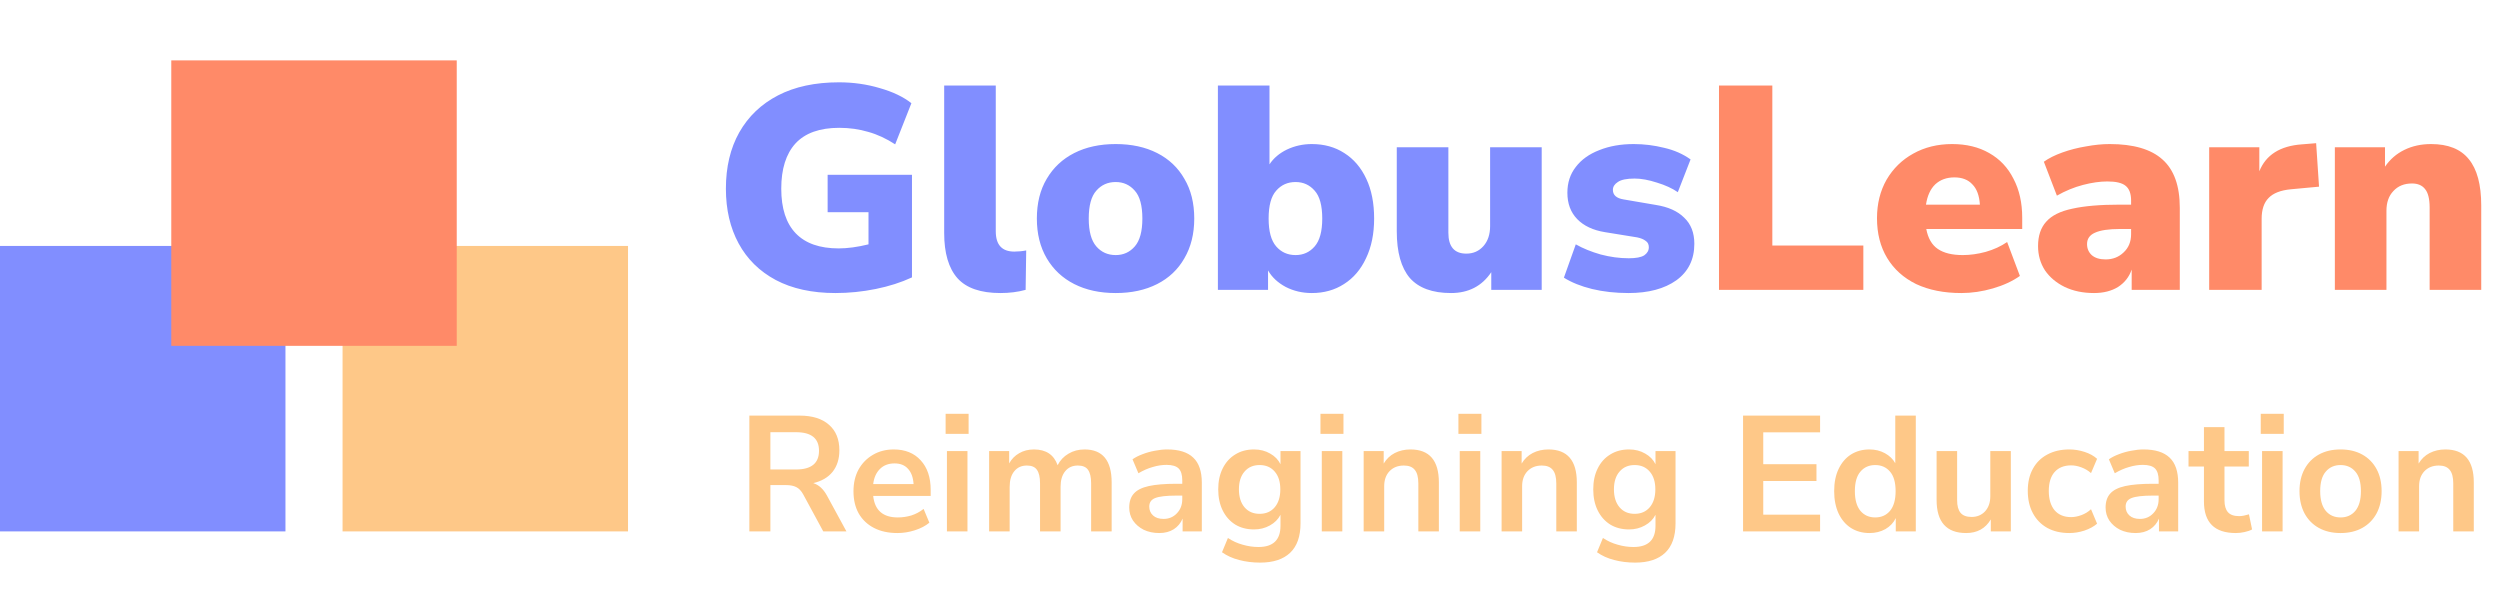 <svg width="207" height="49" viewBox="0 0 207 49" fill="none" xmlns="http://www.w3.org/2000/svg">
<rect y="20.364" width="23.636" height="23.636" fill="#818EFF"/>
<rect x="28.364" y="20.364" width="23.636" height="23.636" fill="#FEC888"/>
<rect x="14.182" y="5" width="23.636" height="23.636" fill="#FF8A68"/>
<path d="M69.176 24.264C67.24 24.264 65.592 23.904 64.232 23.184C62.888 22.464 61.864 21.456 61.16 20.16C60.456 18.864 60.104 17.352 60.104 15.624C60.104 13.832 60.472 12.28 61.208 10.968C61.96 9.64 63.032 8.616 64.424 7.896C65.816 7.176 67.496 6.816 69.464 6.816C70.648 6.816 71.776 6.976 72.848 7.296C73.92 7.6 74.792 8.016 75.464 8.544L74.12 11.952C73.384 11.472 72.64 11.128 71.888 10.92C71.136 10.696 70.336 10.584 69.488 10.584C67.872 10.584 66.664 11.016 65.864 11.88C65.08 12.744 64.688 13.992 64.688 15.624C64.688 17.256 65.088 18.488 65.888 19.32C66.688 20.152 67.872 20.568 69.44 20.568C70.176 20.568 71 20.456 71.912 20.232V17.568H68.528V14.472H75.512V22.968C74.616 23.384 73.616 23.704 72.512 23.928C71.408 24.152 70.296 24.264 69.176 24.264ZM82.834 24.264C81.202 24.264 80.018 23.856 79.282 23.04C78.546 22.208 78.178 20.96 78.178 19.296V7.08H82.45V19.152C82.45 20.272 82.962 20.832 83.986 20.832C84.146 20.832 84.306 20.824 84.466 20.808C84.642 20.792 84.81 20.768 84.97 20.736L84.922 24C84.282 24.176 83.586 24.264 82.834 24.264ZM92.38 24.264C91.068 24.264 89.924 24.016 88.948 23.52C87.972 23.024 87.212 22.312 86.668 21.384C86.124 20.456 85.852 19.36 85.852 18.096C85.852 16.816 86.124 15.72 86.668 14.808C87.212 13.88 87.972 13.168 88.948 12.672C89.924 12.176 91.068 11.928 92.38 11.928C93.692 11.928 94.836 12.176 95.812 12.672C96.788 13.168 97.54 13.88 98.068 14.808C98.612 15.72 98.884 16.816 98.884 18.096C98.884 19.36 98.612 20.456 98.068 21.384C97.54 22.312 96.788 23.024 95.812 23.52C94.836 24.016 93.692 24.264 92.38 24.264ZM92.38 21.12C93.02 21.12 93.548 20.88 93.964 20.4C94.38 19.92 94.588 19.152 94.588 18.096C94.588 17.024 94.38 16.256 93.964 15.792C93.548 15.312 93.02 15.072 92.38 15.072C91.724 15.072 91.188 15.312 90.772 15.792C90.356 16.256 90.148 17.024 90.148 18.096C90.148 19.152 90.356 19.92 90.772 20.4C91.188 20.88 91.724 21.12 92.38 21.12ZM108.618 24.264C107.834 24.264 107.114 24.096 106.458 23.76C105.802 23.408 105.314 22.952 104.994 22.392V24H100.842V7.08H105.114V13.608C105.45 13.096 105.93 12.688 106.554 12.384C107.194 12.08 107.882 11.928 108.618 11.928C109.642 11.928 110.538 12.176 111.306 12.672C112.09 13.168 112.698 13.88 113.13 14.808C113.562 15.72 113.778 16.816 113.778 18.096C113.778 19.36 113.554 20.456 113.106 21.384C112.674 22.312 112.066 23.024 111.282 23.52C110.514 24.016 109.626 24.264 108.618 24.264ZM107.274 21.12C107.914 21.12 108.442 20.88 108.858 20.4C109.274 19.92 109.482 19.152 109.482 18.096C109.482 17.024 109.274 16.256 108.858 15.792C108.442 15.312 107.914 15.072 107.274 15.072C106.618 15.072 106.082 15.312 105.666 15.792C105.25 16.256 105.042 17.024 105.042 18.096C105.042 19.152 105.25 19.92 105.666 20.4C106.082 20.88 106.618 21.12 107.274 21.12ZM120.141 24.264C118.605 24.264 117.469 23.848 116.733 23.016C116.013 22.168 115.653 20.88 115.653 19.152V12.192H119.925V19.272C119.925 20.424 120.421 21 121.413 21C121.989 21 122.461 20.792 122.829 20.376C123.197 19.96 123.381 19.408 123.381 18.72V12.192H127.653V24H123.477V22.536C122.709 23.688 121.597 24.264 120.141 24.264ZM134.843 24.264C133.755 24.264 132.747 24.152 131.819 23.928C130.907 23.704 130.131 23.392 129.491 22.992L130.475 20.232C131.067 20.568 131.755 20.848 132.539 21.072C133.323 21.28 134.099 21.384 134.867 21.384C135.459 21.384 135.883 21.304 136.139 21.144C136.395 20.968 136.523 20.744 136.523 20.472C136.523 20.232 136.435 20.056 136.259 19.944C136.099 19.816 135.867 19.72 135.563 19.656L132.899 19.224C131.907 19.064 131.139 18.704 130.595 18.144C130.051 17.584 129.779 16.856 129.779 15.96C129.779 15.128 130.011 14.416 130.475 13.824C130.939 13.216 131.587 12.752 132.419 12.432C133.251 12.096 134.203 11.928 135.275 11.928C136.123 11.928 136.963 12.032 137.795 12.24C138.627 12.432 139.355 12.752 139.979 13.2L138.923 15.912C138.459 15.592 137.883 15.328 137.195 15.12C136.507 14.896 135.891 14.784 135.347 14.784C134.691 14.784 134.227 14.88 133.955 15.072C133.683 15.248 133.547 15.464 133.547 15.72C133.547 16.152 133.843 16.416 134.435 16.512L137.099 16.968C138.123 17.128 138.907 17.48 139.451 18.024C140.011 18.552 140.291 19.272 140.291 20.184C140.291 21.48 139.795 22.488 138.803 23.208C137.811 23.912 136.491 24.264 134.843 24.264Z" fill="#818EFF"/>
<path d="M142.333 24V7.08H146.749V20.328H154.285V24H142.333ZM162.399 24.264C160.959 24.264 159.711 24.016 158.655 23.52C157.615 23.008 156.815 22.288 156.255 21.36C155.695 20.432 155.415 19.336 155.415 18.072C155.415 16.872 155.679 15.808 156.207 14.88C156.751 13.952 157.487 13.232 158.415 12.72C159.359 12.192 160.431 11.928 161.631 11.928C162.815 11.928 163.839 12.176 164.703 12.672C165.583 13.168 166.255 13.88 166.719 14.808C167.199 15.72 167.439 16.792 167.439 18.024V18.96H159.495C159.639 19.728 159.959 20.28 160.455 20.616C160.951 20.952 161.639 21.12 162.519 21.12C163.127 21.12 163.759 21.032 164.415 20.856C165.087 20.664 165.679 20.392 166.191 20.04L167.247 22.848C166.639 23.28 165.895 23.624 165.015 23.88C164.135 24.136 163.263 24.264 162.399 24.264ZM161.823 14.688C161.183 14.688 160.655 14.88 160.239 15.264C159.839 15.648 159.583 16.208 159.471 16.944H163.935C163.887 16.192 163.679 15.632 163.311 15.264C162.959 14.88 162.463 14.688 161.823 14.688ZM173.383 24.264C172.471 24.264 171.663 24.096 170.959 23.76C170.271 23.424 169.727 22.968 169.327 22.392C168.943 21.8 168.751 21.128 168.751 20.376C168.751 19.528 168.975 18.856 169.423 18.36C169.871 17.848 170.591 17.488 171.583 17.28C172.575 17.056 173.895 16.944 175.543 16.944H176.455V16.608C176.455 16.032 176.303 15.624 175.999 15.384C175.711 15.144 175.207 15.024 174.487 15.024C173.879 15.024 173.207 15.12 172.471 15.312C171.735 15.504 171.015 15.8 170.311 16.2L169.231 13.392C169.631 13.104 170.143 12.848 170.767 12.624C171.391 12.4 172.047 12.232 172.735 12.12C173.423 11.992 174.071 11.928 174.679 11.928C176.647 11.928 178.103 12.352 179.047 13.2C180.007 14.048 180.487 15.384 180.487 17.208V24H176.503V22.32C176.295 22.928 175.919 23.408 175.375 23.76C174.831 24.096 174.167 24.264 173.383 24.264ZM174.343 21.48C174.935 21.48 175.431 21.288 175.831 20.904C176.247 20.52 176.455 20.016 176.455 19.392V18.96H175.543C174.599 18.96 173.903 19.064 173.455 19.272C173.023 19.464 172.807 19.776 172.807 20.208C172.807 20.576 172.935 20.88 173.191 21.12C173.463 21.36 173.847 21.48 174.343 21.48ZM182.92 24V12.192H187.072V14.184C187.616 12.824 188.792 12.08 190.6 11.952L191.776 11.856L192.016 15.456L189.688 15.672C188.84 15.752 188.224 15.992 187.84 16.392C187.456 16.776 187.264 17.352 187.264 18.12V24H182.92ZM193.326 24V12.192H197.478V13.8C197.894 13.192 198.43 12.728 199.086 12.408C199.742 12.088 200.478 11.928 201.294 11.928C202.702 11.928 203.742 12.344 204.414 13.176C205.102 14.008 205.446 15.288 205.446 17.016V24H201.174V17.184C201.174 16.464 201.046 15.952 200.79 15.648C200.55 15.344 200.19 15.192 199.71 15.192C199.07 15.192 198.558 15.4 198.174 15.816C197.79 16.216 197.598 16.76 197.598 17.448V24H193.326Z" fill="#FF8A68"/>
<path d="M62.047 44V34.412H66.209C67.26 34.412 68.072 34.666 68.643 35.174C69.214 35.672 69.5 36.375 69.5 37.282C69.5 37.998 69.314 38.592 68.942 39.063C68.571 39.526 68.036 39.838 67.338 40.002C67.8 40.147 68.181 40.496 68.48 41.049L70.085 44H68.167L66.508 40.94C66.345 40.641 66.15 40.437 65.923 40.328C65.706 40.219 65.424 40.165 65.08 40.165H63.788V44H62.047ZM63.788 38.873H65.91C67.179 38.873 67.814 38.356 67.814 37.322C67.814 36.298 67.179 35.786 65.91 35.786H63.788V38.873ZM74.312 44.136C73.56 44.136 72.912 43.995 72.368 43.714C71.824 43.433 71.402 43.034 71.103 42.518C70.813 42.001 70.668 41.389 70.668 40.682C70.668 39.992 70.808 39.39 71.089 38.873C71.379 38.356 71.774 37.953 72.272 37.662C72.78 37.363 73.356 37.214 74 37.214C74.942 37.214 75.686 37.513 76.23 38.111C76.783 38.71 77.06 39.526 77.06 40.559V41.062H72.3C72.427 42.25 73.106 42.844 74.34 42.844C74.711 42.844 75.083 42.79 75.455 42.681C75.826 42.563 76.166 42.382 76.475 42.137L76.951 43.279C76.633 43.542 76.234 43.751 75.754 43.905C75.273 44.059 74.793 44.136 74.312 44.136ZM74.068 38.37C73.569 38.37 73.165 38.524 72.857 38.832C72.549 39.14 72.363 39.557 72.3 40.083H75.645C75.609 39.53 75.455 39.108 75.183 38.818C74.92 38.519 74.548 38.37 74.068 38.37ZM78.297 35.922V34.262H80.201V35.922H78.297ZM78.406 44V37.35H80.106V44H78.406ZM81.9 44V37.35H83.559V38.37C83.758 38.007 84.035 37.726 84.388 37.526C84.742 37.318 85.15 37.214 85.612 37.214C86.61 37.214 87.262 37.649 87.571 38.519C87.779 38.111 88.078 37.794 88.468 37.567C88.858 37.331 89.302 37.214 89.801 37.214C91.297 37.214 92.045 38.125 92.045 39.947V44H90.345V40.015C90.345 39.508 90.259 39.136 90.087 38.9C89.924 38.664 89.642 38.546 89.243 38.546C88.799 38.546 88.45 38.705 88.196 39.022C87.942 39.331 87.816 39.761 87.816 40.314V44H86.115V40.015C86.115 39.508 86.029 39.136 85.857 38.9C85.694 38.664 85.417 38.546 85.028 38.546C84.583 38.546 84.234 38.705 83.98 39.022C83.726 39.331 83.6 39.761 83.6 40.314V44H81.9ZM95.988 44.136C95.508 44.136 95.077 44.045 94.696 43.864C94.325 43.674 94.03 43.42 93.812 43.102C93.604 42.785 93.5 42.427 93.5 42.028C93.5 41.538 93.627 41.153 93.88 40.872C94.134 40.582 94.547 40.373 95.118 40.246C95.689 40.12 96.455 40.056 97.416 40.056H97.892V39.77C97.892 39.317 97.793 38.991 97.593 38.791C97.394 38.592 97.058 38.492 96.587 38.492C96.215 38.492 95.834 38.551 95.444 38.669C95.055 38.778 94.66 38.95 94.261 39.186L93.772 38.03C94.007 37.866 94.284 37.726 94.601 37.608C94.928 37.481 95.268 37.386 95.621 37.322C95.984 37.25 96.324 37.214 96.641 37.214C97.611 37.214 98.332 37.44 98.804 37.894C99.275 38.338 99.511 39.032 99.511 39.974V44H97.92V42.939C97.766 43.311 97.521 43.606 97.185 43.823C96.85 44.032 96.451 44.136 95.988 44.136ZM96.342 42.966C96.786 42.966 97.153 42.812 97.444 42.504C97.743 42.196 97.892 41.806 97.892 41.334V41.035H97.43C96.578 41.035 95.984 41.103 95.648 41.239C95.322 41.366 95.159 41.602 95.159 41.946C95.159 42.246 95.263 42.49 95.472 42.681C95.68 42.871 95.97 42.966 96.342 42.966ZM104.337 46.584C103.721 46.584 103.14 46.511 102.596 46.366C102.061 46.23 101.59 46.017 101.182 45.727L101.672 44.544C102.052 44.798 102.46 44.984 102.896 45.102C103.331 45.228 103.766 45.292 104.201 45.292C105.416 45.292 106.024 44.707 106.024 43.538V42.626C105.833 42.998 105.538 43.293 105.14 43.51C104.75 43.728 104.314 43.837 103.834 43.837C103.236 43.837 102.714 43.701 102.27 43.429C101.826 43.148 101.481 42.758 101.236 42.259C100.992 41.761 100.869 41.18 100.869 40.518C100.869 39.856 100.992 39.281 101.236 38.791C101.481 38.292 101.826 37.907 102.27 37.635C102.714 37.354 103.236 37.214 103.834 37.214C104.333 37.214 104.777 37.327 105.167 37.554C105.557 37.771 105.842 38.066 106.024 38.438V37.35H107.683V43.334C107.683 44.413 107.397 45.224 106.826 45.768C106.255 46.312 105.425 46.584 104.337 46.584ZM104.296 42.545C104.822 42.545 105.239 42.364 105.548 42.001C105.856 41.638 106.01 41.144 106.01 40.518C106.01 39.893 105.856 39.403 105.548 39.05C105.239 38.687 104.822 38.506 104.296 38.506C103.77 38.506 103.353 38.687 103.045 39.05C102.737 39.403 102.583 39.893 102.583 40.518C102.583 41.144 102.737 41.638 103.045 42.001C103.353 42.364 103.77 42.545 104.296 42.545ZM109.335 35.922V34.262H111.239V35.922H109.335ZM109.444 44V37.35H111.144V44H109.444ZM112.911 44V37.35H114.57V38.383C114.796 38.002 115.1 37.712 115.481 37.513C115.871 37.313 116.306 37.214 116.787 37.214C118.355 37.214 119.139 38.125 119.139 39.947V44H117.439V40.029C117.439 39.512 117.34 39.136 117.14 38.9C116.95 38.664 116.651 38.546 116.243 38.546C115.744 38.546 115.345 38.705 115.046 39.022C114.756 39.331 114.611 39.743 114.611 40.26V44H112.911ZM120.757 35.922V34.262H122.661V35.922H120.757ZM120.866 44V37.35H122.566V44H120.866ZM124.332 44V37.35H125.992V38.383C126.218 38.002 126.522 37.712 126.903 37.513C127.293 37.313 127.728 37.214 128.208 37.214C129.777 37.214 130.561 38.125 130.561 39.947V44H128.861V40.029C128.861 39.512 128.762 39.136 128.562 38.9C128.372 38.664 128.072 38.546 127.664 38.546C127.166 38.546 126.767 38.705 126.468 39.022C126.178 39.331 126.032 39.743 126.032 40.26V44H124.332ZM135.389 46.584C134.772 46.584 134.192 46.511 133.648 46.366C133.113 46.23 132.642 46.017 132.234 45.727L132.723 44.544C133.104 44.798 133.512 44.984 133.947 45.102C134.382 45.228 134.818 45.292 135.253 45.292C136.468 45.292 137.075 44.707 137.075 43.538V42.626C136.885 42.998 136.59 43.293 136.191 43.51C135.801 43.728 135.366 43.837 134.886 43.837C134.287 43.837 133.766 43.701 133.322 43.429C132.877 43.148 132.533 42.758 132.288 42.259C132.043 41.761 131.921 41.18 131.921 40.518C131.921 39.856 132.043 39.281 132.288 38.791C132.533 38.292 132.877 37.907 133.322 37.635C133.766 37.354 134.287 37.214 134.886 37.214C135.384 37.214 135.828 37.327 136.218 37.554C136.608 37.771 136.894 38.066 137.075 38.438V37.35H138.734V43.334C138.734 44.413 138.449 45.224 137.878 45.768C137.306 46.312 136.477 46.584 135.389 46.584ZM135.348 42.545C135.874 42.545 136.291 42.364 136.599 42.001C136.907 41.638 137.062 41.144 137.062 40.518C137.062 39.893 136.907 39.403 136.599 39.05C136.291 38.687 135.874 38.506 135.348 38.506C134.822 38.506 134.405 38.687 134.097 39.05C133.788 39.403 133.634 39.893 133.634 40.518C133.634 41.144 133.788 41.638 134.097 42.001C134.405 42.364 134.822 42.545 135.348 42.545ZM144.325 44V34.412H150.703V35.799H145.997V38.438H150.404V39.825H145.997V42.613H150.703V44H144.325ZM154.793 44.136C154.213 44.136 153.701 43.995 153.256 43.714C152.821 43.433 152.481 43.034 152.236 42.518C151.992 41.992 151.869 41.375 151.869 40.668C151.869 39.952 151.992 39.34 152.236 38.832C152.481 38.315 152.821 37.916 153.256 37.635C153.701 37.354 154.213 37.214 154.793 37.214C155.265 37.214 155.691 37.318 156.072 37.526C156.452 37.735 156.738 38.011 156.928 38.356V34.412H158.628V44H156.969V42.898C156.788 43.279 156.502 43.583 156.112 43.81C155.722 44.027 155.283 44.136 154.793 44.136ZM155.269 42.844C155.777 42.844 156.185 42.663 156.493 42.3C156.801 41.928 156.956 41.384 156.956 40.668C156.956 39.943 156.801 39.403 156.493 39.05C156.185 38.687 155.777 38.506 155.269 38.506C154.761 38.506 154.353 38.687 154.045 39.05C153.737 39.403 153.583 39.943 153.583 40.668C153.583 41.384 153.737 41.928 154.045 42.3C154.353 42.663 154.761 42.844 155.269 42.844ZM162.798 44.136C161.166 44.136 160.35 43.22 160.35 41.389V37.35H162.05V41.416C162.05 41.888 162.145 42.236 162.336 42.463C162.526 42.69 162.83 42.803 163.247 42.803C163.7 42.803 164.072 42.649 164.362 42.341C164.652 42.023 164.797 41.606 164.797 41.09V37.35H166.497V44H164.838V43.007C164.394 43.76 163.714 44.136 162.798 44.136ZM171.34 44.136C170.642 44.136 170.035 43.995 169.518 43.714C169.001 43.424 168.602 43.016 168.321 42.49C168.04 41.965 167.9 41.348 167.9 40.641C167.9 39.934 168.04 39.326 168.321 38.818C168.602 38.302 169.001 37.907 169.518 37.635C170.035 37.354 170.642 37.214 171.34 37.214C171.767 37.214 172.188 37.282 172.605 37.418C173.022 37.554 173.367 37.744 173.639 37.989L173.136 39.172C172.9 38.964 172.632 38.805 172.333 38.696C172.043 38.587 171.762 38.533 171.49 38.533C170.901 38.533 170.443 38.719 170.116 39.09C169.799 39.453 169.64 39.974 169.64 40.654C169.64 41.325 169.799 41.856 170.116 42.246C170.443 42.626 170.901 42.817 171.49 42.817C171.753 42.817 172.034 42.762 172.333 42.654C172.632 42.545 172.9 42.382 173.136 42.164L173.639 43.361C173.367 43.596 173.018 43.787 172.592 43.932C172.175 44.068 171.757 44.136 171.34 44.136ZM176.831 44.136C176.351 44.136 175.92 44.045 175.539 43.864C175.168 43.674 174.873 43.42 174.655 43.102C174.447 42.785 174.343 42.427 174.343 42.028C174.343 41.538 174.47 41.153 174.723 40.872C174.977 40.582 175.39 40.373 175.961 40.246C176.532 40.12 177.298 40.056 178.259 40.056H178.735V39.77C178.735 39.317 178.636 38.991 178.436 38.791C178.237 38.592 177.901 38.492 177.43 38.492C177.058 38.492 176.677 38.551 176.287 38.669C175.898 38.778 175.503 38.95 175.104 39.186L174.615 38.03C174.85 37.866 175.127 37.726 175.444 37.608C175.771 37.481 176.111 37.386 176.464 37.322C176.827 37.25 177.167 37.214 177.484 37.214C178.454 37.214 179.175 37.44 179.647 37.894C180.118 38.338 180.354 39.032 180.354 39.974V44H178.763V42.939C178.608 43.311 178.364 43.606 178.028 43.823C177.693 44.032 177.294 44.136 176.831 44.136ZM177.185 42.966C177.629 42.966 177.996 42.812 178.287 42.504C178.586 42.196 178.735 41.806 178.735 41.334V41.035H178.273C177.421 41.035 176.827 41.103 176.491 41.239C176.165 41.366 176.002 41.602 176.002 41.946C176.002 42.246 176.106 42.49 176.315 42.681C176.523 42.871 176.813 42.966 177.185 42.966ZM185.126 44.136C183.367 44.136 182.487 43.266 182.487 41.525V38.628H181.209V37.35H182.487V35.364H184.187V37.35H186.2V38.628H184.187V41.43C184.187 41.865 184.283 42.191 184.473 42.409C184.663 42.626 184.972 42.735 185.398 42.735C185.525 42.735 185.656 42.722 185.792 42.694C185.928 42.658 186.069 42.622 186.214 42.586L186.472 43.837C186.309 43.928 186.1 44 185.847 44.054C185.602 44.109 185.361 44.136 185.126 44.136ZM187.19 35.922V34.262H189.094V35.922H187.19ZM187.299 44V37.35H188.999V44H187.299ZM193.798 44.136C193.109 44.136 192.511 43.995 192.003 43.714C191.495 43.433 191.101 43.034 190.82 42.518C190.539 41.992 190.398 41.375 190.398 40.668C190.398 39.961 190.539 39.349 190.82 38.832C191.101 38.315 191.495 37.916 192.003 37.635C192.511 37.354 193.109 37.214 193.798 37.214C194.487 37.214 195.086 37.354 195.593 37.635C196.101 37.916 196.495 38.315 196.776 38.832C197.058 39.349 197.198 39.961 197.198 40.668C197.198 41.375 197.058 41.992 196.776 42.518C196.495 43.034 196.101 43.433 195.593 43.714C195.086 43.995 194.487 44.136 193.798 44.136ZM193.798 42.844C194.306 42.844 194.714 42.663 195.022 42.3C195.33 41.928 195.484 41.384 195.484 40.668C195.484 39.943 195.33 39.403 195.022 39.05C194.714 38.687 194.306 38.506 193.798 38.506C193.29 38.506 192.882 38.687 192.574 39.05C192.266 39.403 192.112 39.943 192.112 40.668C192.112 41.384 192.266 41.928 192.574 42.3C192.882 42.663 193.29 42.844 193.798 42.844ZM198.601 44V37.35H200.26V38.383C200.487 38.002 200.791 37.712 201.172 37.513C201.561 37.313 201.997 37.214 202.477 37.214C204.046 37.214 204.83 38.125 204.83 39.947V44H203.13V40.029C203.13 39.512 203.03 39.136 202.831 38.9C202.64 38.664 202.341 38.546 201.933 38.546C201.435 38.546 201.036 38.705 200.736 39.022C200.446 39.331 200.301 39.743 200.301 40.26V44H198.601Z" fill="#FEC888"/>
</svg>
